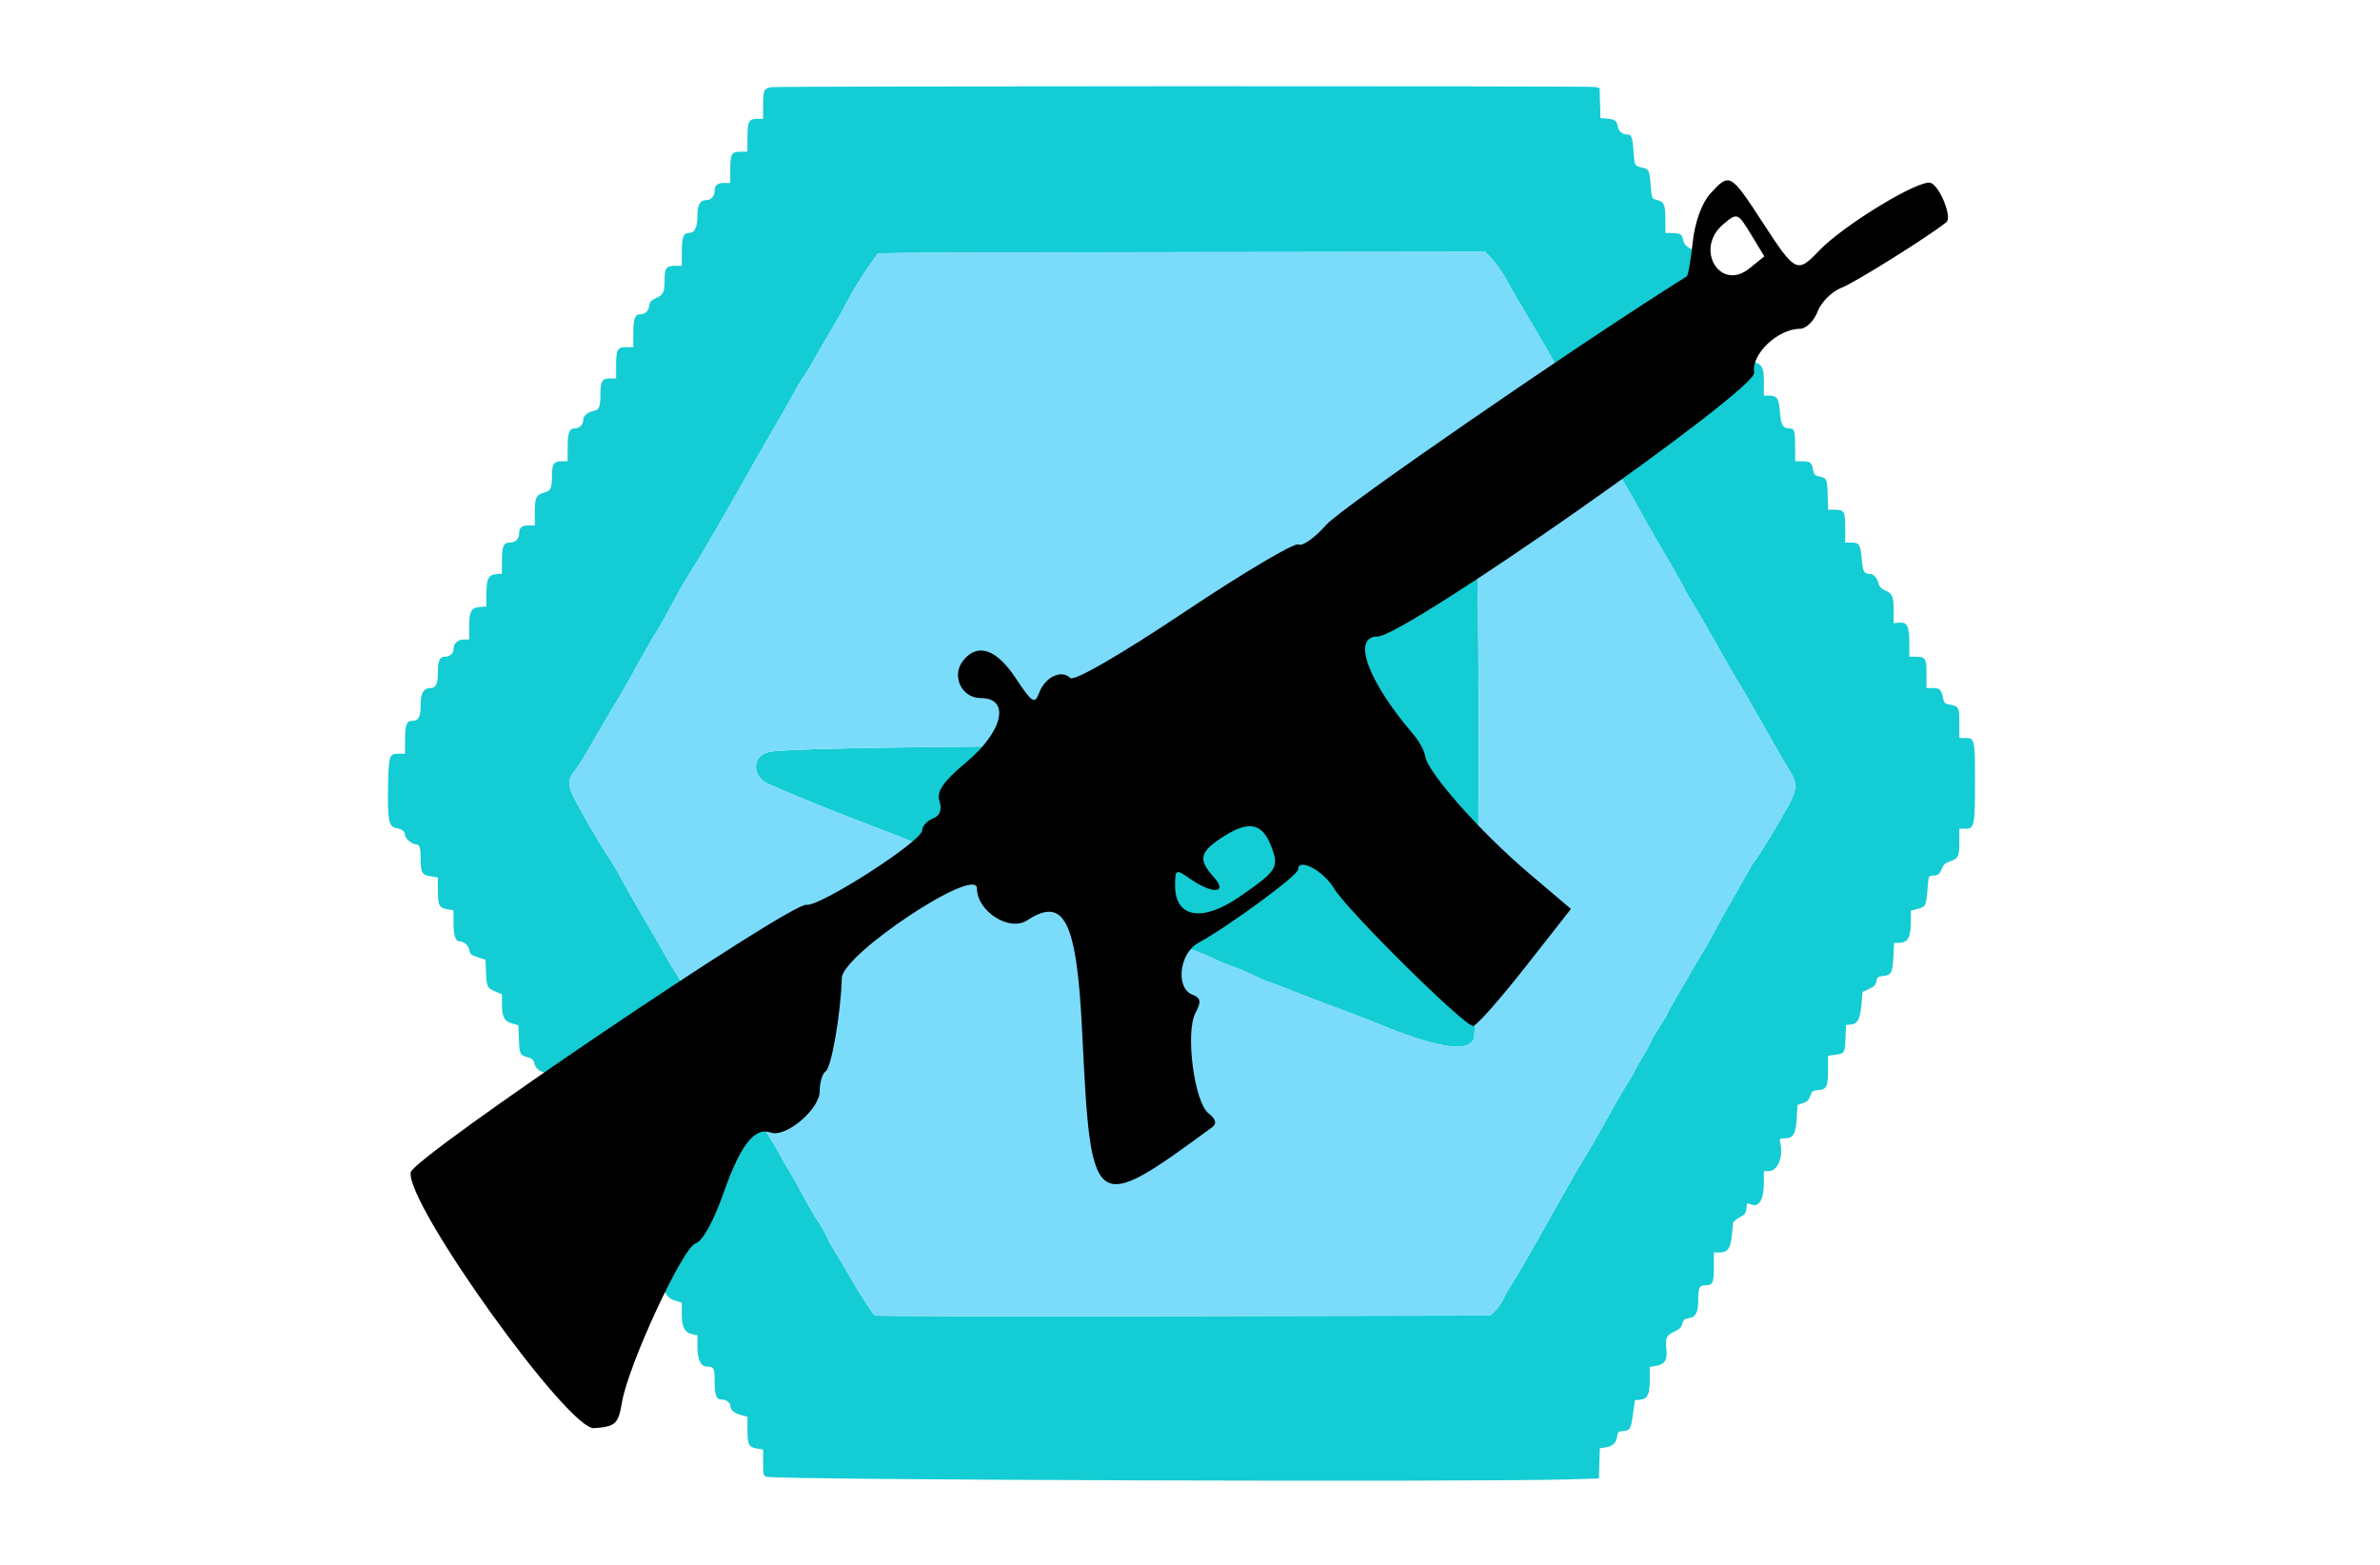 <?xml version="1.0" encoding="UTF-8" standalone="no" ?>
<!DOCTYPE svg PUBLIC "-//W3C//DTD SVG 1.1//EN" "http://www.w3.org/Graphics/SVG/1.1/DTD/svg11.dtd">
<svg xmlns="http://www.w3.org/2000/svg" xmlns:xlink="http://www.w3.org/1999/xlink" version="1.1" width="400" height="263" viewBox="0 0 400 263" xml:space="preserve">
<desc>Created with Fabric.js 3.6.6</desc>
<defs>
</defs>
<g transform="matrix(1 0 0 1 200 131.33)"  >
<g style=""   >
		<g transform="matrix(1 0 0 1 -1.43 0.35)" id="path0"  >
<path style="stroke: none; stroke-width: 1; stroke-dasharray: none; stroke-linecap: butt; stroke-dashoffset: 0; stroke-linejoin: miter; stroke-miterlimit: 4; fill: rgb(20,204,212); fill-rule: evenodd; opacity: 1;"  transform=" translate(-198.57, -131.68)" d="M 129.698 14.649 C 128.382 14.841 128.252 15.109 128.252 17.641 L 128.252 19.974 L 127.21 19.974 C 125.839 19.974 125.624 20.415 125.624 23.242 L 125.624 25.493 L 124.451 25.493 C 122.943 25.493 122.733 25.876 122.733 28.629 L 122.733 30.749 L 121.735 30.749 C 120.552 30.749 120.105 31.119 120.105 32.097 C 120.105 32.97 119.487 33.64 118.682 33.64 C 117.646 33.64 117.214 34.421 117.214 36.296 C 117.214 38.236 116.746 39.159 115.763 39.159 C 114.847 39.159 114.586 39.882 114.586 42.427 L 114.586 44.678 L 113.413 44.678 C 111.988 44.678 111.697 45.086 111.692 47.092 C 111.686 49.148 111.516 49.514 110.298 50.08 C 109.411 50.492 109.183 50.744 109.116 51.38 C 109.022 52.283 108.446 52.825 107.581 52.825 C 106.702 52.825 106.439 53.578 106.439 56.093 L 106.439 58.344 L 105.265 58.344 C 103.758 58.344 103.548 58.727 103.548 61.481 L 103.548 63.601 L 102.506 63.601 C 101.208 63.601 100.921 64.06 100.916 66.146 C 100.911 68.279 100.716 68.834 99.903 69.022 C 98.746 69.29 98.029 69.875 98.029 70.552 C 98.029 71.36 97.38 72.011 96.574 72.011 C 95.662 72.011 95.401 72.737 95.401 75.278 L 95.401 77.53 L 94.359 77.53 C 93.079 77.53 92.774 77.992 92.769 79.943 C 92.764 82.105 92.587 82.482 91.433 82.793 C 90.105 83.15 89.882 83.638 89.882 86.185 L 89.882 88.305 L 88.883 88.305 C 87.701 88.305 87.254 88.675 87.254 89.653 C 87.254 90.582 86.623 91.196 85.667 91.196 C 84.621 91.196 84.363 91.814 84.363 94.316 L 84.363 96.42 L 83.383 96.502 C 82.087 96.61 81.743 97.324 81.738 99.919 L 81.735 101.941 L 80.624 102.022 C 79.181 102.127 78.853 102.76 78.848 105.453 L 78.844 107.49 L 77.965 107.49 C 76.923 107.49 76.216 108.159 76.216 109.144 C 76.216 109.88 75.587 110.381 74.665 110.381 C 73.905 110.381 73.587 111.157 73.587 113.009 C 73.587 114.941 73.272 115.637 72.395 115.637 C 71.193 115.637 70.696 116.477 70.696 118.509 C 70.696 120.513 70.343 121.156 69.241 121.156 C 68.329 121.156 68.068 121.883 68.068 124.424 L 68.068 126.675 L 67.049 126.675 C 65.407 126.675 65.32 126.937 65.222 132.195 C 65.118 137.828 65.325 138.905 66.562 139.17 C 67.625 139.397 68.068 139.746 68.068 140.355 C 68.068 140.915 69.254 141.919 69.915 141.919 C 70.537 141.919 70.696 142.436 70.696 144.454 C 70.696 146.681 70.93 147.071 72.397 147.291 L 73.587 147.47 L 73.587 149.573 C 73.587 152.154 73.801 152.595 75.161 152.825 L 76.216 153.003 L 76.216 154.934 C 76.216 157.17 76.529 158.213 77.202 158.213 C 77.974 158.213 78.803 158.955 78.892 159.727 C 78.962 160.333 79.183 160.515 80.289 160.882 L 81.603 161.316 L 81.67 163.115 C 81.771 165.841 81.866 166.059 83.188 166.626 L 84.363 167.13 L 84.367 168.782 C 84.372 170.932 84.753 171.656 86.075 172.026 L 87.122 172.319 L 87.189 174.267 C 87.287 177.147 87.364 177.337 88.565 177.66 C 89.424 177.891 89.647 178.091 89.827 178.786 C 90.051 179.651 90.723 180.143 92.05 180.414 C 92.767 180.561 92.773 180.578 92.777 182.725 C 92.781 185.28 92.921 185.567 94.256 185.783 L 95.269 185.946 L 95.401 188.072 C 95.541 190.344 95.774 190.829 96.961 191.32 C 97.819 191.676 98.02 192.205 98.025 194.117 C 98.03 195.718 98.67 196.698 99.866 196.938 C 100.493 197.063 100.702 197.27 100.826 197.886 C 101.008 198.798 101.461 199.237 102.602 199.605 C 103.411 199.867 103.418 199.884 103.548 202.059 C 103.685 204.341 104.042 204.993 105.154 204.993 C 106.316 204.993 106.439 205.227 106.443 207.453 C 106.448 209.983 106.588 210.272 107.923 210.487 L 108.936 210.651 L 109.067 212.777 C 109.204 214.999 109.499 215.646 110.558 216.049 C 110.883 216.173 111.437 216.729 111.788 217.285 C 112.254 218.023 112.719 218.384 113.507 218.62 L 114.586 218.944 L 114.586 220.869 C 114.586 223.083 115.081 224.002 116.418 224.269 L 117.214 224.428 L 117.214 226.371 C 117.214 228.473 117.794 229.698 118.789 229.698 C 119.983 229.698 120.105 229.922 120.105 232.108 C 120.105 234.421 120.381 235.217 121.183 235.217 C 122.004 235.217 122.733 235.707 122.733 236.259 C 122.733 236.967 123.383 237.524 124.585 237.848 L 125.624 238.128 L 125.624 240.238 C 125.624 242.828 125.827 243.245 127.192 243.463 L 128.252 243.633 L 128.252 245.833 C 128.252 247.888 128.291 248.045 128.844 248.209 C 130.675 248.753 248.194 249.138 263.601 248.651 L 268.725 248.489 L 268.8 245.959 L 268.875 243.428 L 269.873 243.269 C 271.054 243.08 271.671 242.476 271.791 241.393 C 271.869 240.694 271.989 240.595 272.842 240.524 C 273.993 240.428 274.094 240.239 274.48 237.451 L 274.77 235.348 L 275.621 235.266 C 276.912 235.141 277.267 234.416 277.267 231.896 L 277.267 229.744 L 278.328 229.565 C 279.819 229.313 280.279 228.539 280.058 226.657 C 279.85 224.886 280.082 224.411 281.459 223.79 C 282.258 223.43 282.583 223.101 282.739 222.495 C 282.911 221.827 283.109 221.658 283.846 221.551 C 284.979 221.385 285.404 220.601 285.414 218.66 C 285.425 216.421 285.597 216.032 286.575 216.032 C 287.869 216.032 288.042 215.67 288.042 212.957 L 288.042 210.512 L 288.962 210.512 C 290.349 210.512 290.855 209.836 291.057 207.711 C 291.151 206.722 291.25 205.744 291.278 205.537 C 291.305 205.329 291.801 204.915 292.379 204.616 C 293.282 204.149 293.441 203.935 293.511 203.1 C 293.587 202.18 293.625 202.143 294.216 202.412 C 295.613 203.049 296.452 201.654 296.452 198.694 L 296.452 196.846 L 297.24 196.846 C 298.755 196.846 299.737 194.51 299.218 192.143 C 299.044 191.354 299.068 191.327 299.938 191.327 C 301.38 191.327 301.805 190.625 301.966 187.977 L 302.102 185.721 L 303.022 185.415 C 303.719 185.183 304.014 184.891 304.238 184.21 C 304.499 183.417 304.653 183.302 305.552 183.232 C 307.007 183.119 307.227 182.676 307.227 179.869 L 307.227 177.447 L 308.543 177.267 C 310.052 177.059 310.078 177.009 310.183 174.113 L 310.25 172.273 L 311.106 172.191 C 312.224 172.083 312.627 171.284 312.863 168.711 L 313.044 166.725 L 314.144 166.214 C 314.999 165.816 315.273 165.528 315.376 164.915 C 315.492 164.226 315.63 164.116 316.473 164.046 C 317.848 163.931 318.09 163.482 318.218 160.818 L 318.33 158.476 L 319.152 158.472 C 320.674 158.464 321.156 157.546 321.156 154.655 L 321.156 153.066 L 322.307 152.758 C 323.668 152.394 323.734 152.259 323.955 149.387 C 324.121 147.224 324.14 147.175 324.809 147.171 C 325.706 147.165 325.979 146.952 326.389 145.938 C 326.636 145.327 326.993 145.012 327.688 144.792 C 329.107 144.343 329.304 143.939 329.304 141.474 L 329.304 139.29 L 330.329 139.29 C 331.83 139.29 331.932 138.785 331.932 131.35 C 331.932 124.25 331.888 124.047 330.346 124.047 L 329.304 124.047 L 329.304 121.583 C 329.304 118.867 329.218 118.7 327.689 118.424 C 326.837 118.271 326.711 118.145 326.549 117.273 C 326.297 115.928 325.987 115.637 324.804 115.637 L 323.784 115.637 L 323.784 113.325 C 323.784 110.653 323.622 110.381 322.024 110.381 L 320.894 110.381 L 320.894 108.074 C 320.894 105.234 320.517 104.494 319.153 104.653 L 318.265 104.756 L 318.265 102.689 C 318.265 100.274 318.042 99.739 316.82 99.228 C 316.195 98.967 315.865 98.625 315.743 98.112 C 315.508 97.125 314.891 96.453 314.217 96.448 C 313.265 96.441 313.091 96.114 312.9 93.963 C 312.681 91.495 312.49 91.196 311.137 91.196 L 310.118 91.196 L 310.118 88.752 C 310.118 85.94 309.968 85.677 308.367 85.677 L 307.246 85.677 L 307.171 83.142 C 307.091 80.441 307.041 80.343 305.596 80.04 C 305.023 79.92 304.85 79.7 304.704 78.907 C 304.484 77.708 304.253 77.539 302.825 77.534 L 301.708 77.53 L 301.708 75.186 C 301.708 72.437 301.588 72.011 300.811 72.011 C 299.651 72.011 299.321 71.467 299.156 69.288 C 298.98 66.963 298.676 66.491 297.353 66.491 L 296.452 66.491 L 296.452 64.308 C 296.452 61.839 296.205 61.307 294.859 60.867 C 294.17 60.643 293.916 60.374 293.718 59.658 C 293.403 58.525 293.167 58.353 291.919 58.348 L 290.933 58.344 L 290.933 55.9 C 290.933 53.086 290.784 52.825 289.172 52.825 L 288.042 52.825 L 288.042 50.481 C 288.042 47.732 287.922 47.306 287.144 47.306 C 285.972 47.306 285.632 46.749 285.452 44.534 L 285.283 42.453 L 284.184 41.848 C 283.364 41.396 283.04 41.03 282.903 40.398 C 282.674 39.342 282.408 39.168 281.012 39.163 L 279.895 39.159 L 279.895 36.834 C 279.895 34.312 279.683 33.878 278.292 33.549 C 277.646 33.396 277.599 33.273 277.45 31.333 C 277.252 28.77 277.116 28.417 276.252 28.226 C 274.663 27.874 274.724 27.966 274.563 25.684 C 274.38 23.09 274.218 22.602 273.542 22.602 C 272.628 22.602 272.037 22.092 271.861 21.151 C 271.682 20.201 271.459 20.068 269.777 19.914 L 268.988 19.842 L 268.913 17.311 L 268.838 14.78 L 268.026 14.617 C 267.12 14.436 130.941 14.467 129.698 14.649 M 250.898 43.713 C 251.602 44.483 252.577 45.873 253.064 46.801 C 253.871 48.338 254.687 49.739 258.485 56.11 C 259.175 57.267 260.232 59.1 260.836 60.184 C 261.439 61.268 262.294 62.746 262.735 63.469 C 263.177 64.192 265.013 67.385 266.817 70.565 C 270.059 76.283 270.458 76.968 272.93 81.078 C 273.625 82.234 274.871 84.422 275.698 85.94 C 276.525 87.457 277.778 89.671 278.482 90.859 C 280.833 94.822 282.73 98.148 283.321 99.343 C 283.643 99.993 284.135 100.851 284.416 101.249 C 284.696 101.647 285.607 103.185 286.439 104.666 C 289.745 110.548 291.58 113.738 292.521 115.243 C 293.064 116.11 294.903 119.304 296.609 122.339 C 298.315 125.375 300.16 128.556 300.709 129.41 C 302.089 131.553 302.071 132.646 300.616 135.316 C 298.955 138.362 295.655 143.823 295.116 144.42 C 294.852 144.711 294.354 145.48 294.009 146.128 C 293.664 146.776 292.456 148.903 291.325 150.854 C 290.193 152.806 288.81 155.289 288.251 156.373 C 287.692 157.457 286.902 158.876 286.495 159.527 C 286.088 160.177 285.105 161.833 284.311 163.206 C 283.516 164.58 282.345 166.59 281.709 167.674 C 281.073 168.758 280.422 169.941 280.263 170.302 C 280.103 170.664 279.423 171.808 278.751 172.845 C 278.079 173.882 277.53 174.84 277.53 174.974 C 277.53 175.107 276.879 176.296 276.084 177.614 C 275.289 178.933 274.639 180.092 274.639 180.19 C 274.639 180.288 274.064 181.267 273.362 182.365 C 272.66 183.464 271.348 185.723 270.446 187.385 C 268.954 190.134 267.549 192.565 265.356 196.189 C 264.919 196.912 264.065 198.39 263.46 199.474 C 262.854 200.558 261.82 202.392 261.162 203.548 C 260.504 204.704 258.98 207.401 257.775 209.54 C 256.57 211.68 255.046 214.281 254.388 215.322 C 253.73 216.363 252.932 217.754 252.615 218.413 C 252.298 219.072 251.685 219.949 251.254 220.362 L 250.47 221.114 L 198.888 221.217 C 170.518 221.275 147.185 221.225 147.037 221.107 C 146.627 220.782 144.529 217.526 142.836 214.586 C 142.003 213.141 140.875 211.248 140.328 210.381 C 139.782 209.514 139.156 208.367 138.938 207.833 C 138.719 207.298 138.078 206.175 137.513 205.336 C 136.947 204.497 135.795 202.51 134.951 200.92 C 134.108 199.33 133.03 197.415 132.557 196.665 C 132.083 195.915 131.439 194.792 131.124 194.168 C 130.809 193.545 129.815 191.853 128.914 190.407 C 128.013 188.962 126.237 185.828 124.967 183.443 C 123.697 181.058 122.291 178.574 121.842 177.924 C 121.027 176.744 119.289 173.743 116.971 169.514 C 116.297 168.285 115.426 166.78 115.035 166.168 C 114.643 165.557 114.323 164.963 114.323 164.849 C 114.323 164.736 114.002 164.171 113.609 163.596 C 113.216 163.02 112.406 161.662 111.808 160.578 C 110.764 158.684 109.975 157.321 108.041 154.067 C 107.098 152.482 105.421 149.517 103.837 146.636 C 103.317 145.689 102.561 144.448 102.159 143.877 C 100.855 142.029 96.552 134.495 96.012 133.114 C 95.458 131.699 95.596 130.748 96.518 129.639 C 96.988 129.073 97.963 127.573 98.686 126.305 C 100.283 123.501 103.308 118.35 104.409 116.557 C 104.853 115.834 106.152 113.533 107.296 111.443 C 108.44 109.352 109.763 107.046 110.236 106.318 C 111.042 105.078 111.575 104.126 113.958 99.671 C 114.48 98.696 115.41 97.129 116.024 96.189 C 117.054 94.614 120.568 88.633 123.158 84.045 C 126.028 78.961 130.916 70.424 131.627 69.251 C 132.065 68.528 132.859 67.109 133.392 66.097 C 133.925 65.085 134.745 63.725 135.215 63.075 C 135.686 62.424 136.338 61.36 136.665 60.71 C 136.992 60.059 138.116 58.108 139.163 56.373 C 140.21 54.639 141.494 52.392 142.016 51.38 C 143.247 48.997 144.728 46.564 146.291 44.355 L 147.542 42.587 L 152.155 42.509 C 154.692 42.466 177.659 42.405 203.193 42.372 L 249.619 42.313 L 250.898 43.713 M 244.941 80.314 C 243.549 80.917 242.733 81.823 240.353 85.414 C 239.156 87.221 236.762 90.604 235.033 92.932 C 233.304 95.259 231.391 98.039 230.781 99.108 C 229.224 101.836 227.04 105.234 226.377 105.959 C 226.069 106.295 225.624 106.953 225.388 107.42 C 225.151 107.888 224.537 108.691 224.023 109.205 C 223.509 109.719 222.843 110.697 222.543 111.377 C 222.243 112.058 221.549 113.127 220.999 113.754 C 220.45 114.38 219.801 115.415 219.557 116.053 C 218.893 117.792 218.062 117.694 217.183 115.774 C 216.82 114.982 216.416 114.267 216.285 114.186 C 215.674 113.808 210.958 117.008 208.047 119.777 L 206.043 121.682 L 208.111 121.682 C 212.342 121.682 213.691 121.076 215.034 118.574 C 215.574 117.568 216.442 117.462 216.848 118.353 C 217.238 119.21 216.752 120.856 215.693 122.263 C 215.226 122.883 214.706 123.702 214.537 124.084 C 214.093 125.085 215.354 125.042 178.187 125.346 C 144.915 125.618 131.238 125.912 129.172 126.4 C 126.373 127.061 126.328 130.455 129.101 131.739 C 131.345 132.777 138.813 135.851 142.707 137.338 C 151.198 140.582 153.21 141.375 154.057 141.812 C 154.528 142.056 156.041 142.642 157.418 143.115 C 160.925 144.318 166.662 146.525 167.855 147.13 C 168.406 147.409 169.862 147.962 171.091 148.359 C 172.319 148.755 174.566 149.591 176.084 150.217 C 177.602 150.842 180.854 152.137 183.311 153.093 C 185.769 154.049 188.738 155.238 189.91 155.734 C 191.082 156.23 192.192 156.636 192.377 156.636 C 192.561 156.636 193.909 157.119 195.371 157.71 C 196.833 158.301 199.034 159.143 200.263 159.58 C 201.491 160.017 203.159 160.71 203.969 161.118 C 204.778 161.526 206.184 162.111 207.093 162.417 C 208.002 162.723 209.528 163.365 210.483 163.842 C 211.439 164.32 212.694 164.86 213.272 165.042 C 213.85 165.225 215.565 165.881 217.083 166.5 C 218.601 167.12 221.853 168.359 224.31 169.255 C 226.767 170.15 229.724 171.281 230.88 171.767 C 241.101 176.064 246.748 177.027 247.667 174.63 C 248.666 172.027 248.812 87.734 247.828 81.998 C 247.474 79.932 246.77 79.522 244.941 80.314 M 199.034 120.268 C 197.816 121.559 197.991 121.799 200.218 121.891 C 202.361 121.978 202.39 121.947 201.314 120.722 C 200.88 120.228 200.526 119.71 200.526 119.57 C 200.526 119.054 199.905 119.344 199.034 120.268" stroke-linecap="round" />
</g>
		<g transform="matrix(1 0 0 1 -1.29 0.44)" id="path1"  >
<path style="stroke: none; stroke-width: 1; stroke-dasharray: none; stroke-linecap: butt; stroke-dashoffset: 0; stroke-linejoin: miter; stroke-miterlimit: 4; fill: rgb(123,219,251); fill-rule: evenodd; opacity: 1;"  transform=" translate(-198.71, -131.78)" d="M 152.155 42.509 L 147.542 42.587 L 146.291 44.355 C 144.728 46.564 143.247 48.997 142.016 51.38 C 141.494 52.392 140.21 54.639 139.163 56.373 C 138.116 58.108 136.992 60.059 136.665 60.71 C 136.338 61.36 135.686 62.424 135.215 63.075 C 134.745 63.725 133.925 65.085 133.392 66.097 C 132.859 67.109 132.065 68.528 131.627 69.251 C 130.916 70.424 126.028 78.961 123.158 84.045 C 120.568 88.633 117.054 94.614 116.024 96.189 C 115.41 97.129 114.48 98.696 113.958 99.671 C 111.575 104.126 111.042 105.078 110.236 106.318 C 109.763 107.046 108.44 109.352 107.296 111.443 C 106.152 113.533 104.853 115.834 104.409 116.557 C 103.308 118.35 100.283 123.501 98.686 126.305 C 97.963 127.573 96.988 129.073 96.518 129.639 C 95.596 130.748 95.458 131.699 96.012 133.114 C 96.552 134.495 100.855 142.029 102.159 143.877 C 102.561 144.448 103.317 145.689 103.837 146.636 C 105.421 149.517 107.098 152.482 108.041 154.067 C 109.975 157.321 110.764 158.684 111.808 160.578 C 112.406 161.662 113.216 163.02 113.609 163.596 C 114.002 164.171 114.323 164.736 114.323 164.849 C 114.323 164.963 114.643 165.557 115.035 166.168 C 115.426 166.78 116.297 168.285 116.971 169.514 C 119.289 173.743 121.027 176.744 121.842 177.924 C 122.291 178.574 123.697 181.058 124.967 183.443 C 126.237 185.828 128.013 188.962 128.914 190.407 C 129.815 191.853 130.809 193.545 131.124 194.168 C 131.439 194.792 132.083 195.915 132.557 196.665 C 133.03 197.415 134.108 199.33 134.951 200.92 C 135.795 202.51 136.947 204.497 137.513 205.336 C 138.078 206.175 138.719 207.298 138.938 207.833 C 139.156 208.367 139.782 209.514 140.328 210.381 C 140.875 211.248 142.003 213.141 142.836 214.586 C 144.529 217.526 146.627 220.782 147.037 221.107 C 147.185 221.225 170.518 221.275 198.888 221.217 L 250.47 221.114 L 251.254 220.362 C 251.685 219.949 252.298 219.072 252.615 218.413 C 252.932 217.754 253.73 216.363 254.388 215.322 C 255.046 214.281 256.57 211.68 257.775 209.54 C 258.98 207.401 260.504 204.704 261.162 203.548 C 261.82 202.392 262.854 200.558 263.46 199.474 C 264.065 198.39 264.919 196.912 265.356 196.189 C 267.549 192.565 268.954 190.134 270.446 187.385 C 271.348 185.723 272.66 183.464 273.362 182.365 C 274.064 181.267 274.639 180.288 274.639 180.19 C 274.639 180.092 275.289 178.933 276.084 177.614 C 276.879 176.296 277.53 175.107 277.53 174.974 C 277.53 174.84 278.079 173.882 278.751 172.845 C 279.423 171.808 280.103 170.664 280.263 170.302 C 280.422 169.941 281.073 168.758 281.709 167.674 C 282.345 166.59 283.516 164.58 284.311 163.206 C 285.105 161.833 286.088 160.177 286.495 159.527 C 286.902 158.876 287.692 157.457 288.251 156.373 C 288.81 155.289 290.193 152.806 291.325 150.854 C 292.456 148.903 293.664 146.776 294.009 146.128 C 294.354 145.48 294.852 144.711 295.116 144.42 C 295.655 143.823 298.955 138.362 300.616 135.316 C 302.071 132.646 302.089 131.553 300.709 129.41 C 300.16 128.556 298.315 125.375 296.609 122.339 C 294.903 119.304 293.064 116.11 292.521 115.243 C 291.58 113.738 289.745 110.548 286.439 104.666 C 285.607 103.185 284.696 101.647 284.416 101.249 C 284.135 100.851 283.643 99.993 283.321 99.343 C 282.73 98.148 280.833 94.822 278.482 90.859 C 277.778 89.671 276.525 87.457 275.698 85.94 C 274.871 84.422 273.625 82.234 272.93 81.078 C 270.458 76.968 270.059 76.283 266.817 70.565 C 265.013 67.385 263.177 64.192 262.735 63.469 C 262.294 62.746 261.439 61.268 260.836 60.184 C 260.232 59.1 259.175 57.267 258.485 56.11 C 254.687 49.739 253.871 48.338 253.064 46.801 C 252.577 45.873 251.602 44.483 250.898 43.713 L 249.619 42.313 L 203.193 42.372 C 177.659 42.405 154.692 42.466 152.155 42.509 M 247.13 80.224 C 247.932 80.81 248.071 83.143 248.373 101.051 C 248.787 125.595 248.334 172.893 247.667 174.63 C 246.748 177.027 241.101 176.064 230.88 171.767 C 229.724 171.281 226.767 170.15 224.31 169.255 C 221.853 168.359 218.601 167.12 217.083 166.5 C 215.565 165.881 213.85 165.225 213.272 165.042 C 212.694 164.86 211.439 164.32 210.483 163.842 C 209.528 163.365 208.002 162.723 207.093 162.417 C 206.184 162.111 204.778 161.526 203.969 161.118 C 203.159 160.71 201.491 160.017 200.263 159.58 C 199.034 159.143 196.833 158.301 195.371 157.71 C 193.909 157.119 192.561 156.636 192.377 156.636 C 192.192 156.636 191.082 156.23 189.91 155.734 C 188.738 155.238 185.769 154.049 183.311 153.093 C 180.854 152.137 177.602 150.842 176.084 150.217 C 174.566 149.591 172.319 148.755 171.091 148.359 C 169.862 147.962 168.406 147.409 167.855 147.13 C 166.662 146.525 160.925 144.318 157.418 143.115 C 156.041 142.642 154.528 142.056 154.057 141.812 C 153.21 141.375 151.198 140.582 142.707 137.338 C 138.813 135.851 131.345 132.777 129.101 131.739 C 126.328 130.455 126.373 127.061 129.172 126.4 C 131.238 125.912 144.915 125.618 178.187 125.346 C 215.354 125.042 214.093 125.085 214.537 124.084 C 214.706 123.702 215.226 122.883 215.693 122.263 C 216.752 120.856 217.238 119.21 216.848 118.353 C 216.442 117.462 215.574 117.568 215.034 118.574 C 213.691 121.076 212.342 121.682 208.111 121.682 L 206.043 121.682 L 208.047 119.777 C 210.958 117.008 215.674 113.808 216.285 114.186 C 216.416 114.267 216.82 114.982 217.183 115.774 C 218.062 117.694 218.893 117.792 219.557 116.053 C 219.801 115.415 220.45 114.38 220.999 113.754 C 221.549 113.127 222.243 112.058 222.543 111.377 C 222.843 110.697 223.509 109.719 224.023 109.205 C 224.537 108.691 225.151 107.888 225.388 107.42 C 225.624 106.953 226.069 106.295 226.377 105.959 C 227.04 105.234 229.224 101.836 230.781 99.108 C 231.391 98.039 233.304 95.259 235.033 92.932 C 236.762 90.604 239.156 87.221 240.353 85.414 C 243.53 80.621 245.554 79.071 247.13 80.224 M 200.526 119.57 C 200.526 119.71 200.88 120.228 201.314 120.722 C 202.39 121.947 202.361 121.978 200.218 121.891 C 197.991 121.799 197.816 121.559 199.034 120.268 C 199.905 119.344 200.526 119.054 200.526 119.57" stroke-linecap="round" />
</g>
</g>
</g>
<g transform="matrix(1.19 0 0 1.19 198.2 135.18)" id="surface1"  >
<path style="stroke: none; stroke-width: 1; stroke-dasharray: none; stroke-linecap: butt; stroke-dashoffset: 0; stroke-linejoin: miter; stroke-miterlimit: 4; fill: rgb(0,0,0); fill-rule: evenodd; opacity: 1;"  transform=" translate(-127.04, -97.1)" d="M 202.027 10.867 C 200.844 12.164 199.848 14.906 199.559 17.676 C 199.289 20.223 198.91 22.41 198.715 22.531 C 183.301 32.199 149.98 55.168 147.82 57.609 C 146.176 59.469 144.402 60.727 143.879 60.402 C 143.359 60.082 136.086 64.387 127.723 69.977 C 118.664 76.027 112.16 79.781 111.641 79.262 C 110.402 78.02 108.07 79.137 107.25 81.355 C 106.633 83.023 106.246 82.781 103.938 79.289 C 101.219 75.18 98.609 74.277 96.562 76.742 C 94.785 78.887 96.246 82.102 99.004 82.102 C 103.219 82.102 102.16 86.809 96.969 91.152 C 93.68 93.902 92.73 95.281 93.172 96.672 C 93.555 97.875 93.227 98.734 92.25 99.109 C 91.414 99.43 90.727 100.188 90.723 100.797 C 90.703 102.316 76.25 111.609 74.383 111.297 C 72.16 110.922 18.891 146.926 18.496 149.07 C 17.699 153.375 40.711 185.496 44.391 185.219 C 47.422 184.992 47.812 184.629 48.324 181.586 C 49.207 176.305 56.949 159.598 58.738 159.113 C 59.68 158.859 61.281 155.973 62.664 152.023 C 65.059 145.211 67.055 142.652 69.344 143.465 C 71.477 144.219 76.254 140.184 76.254 137.629 C 76.254 136.367 76.633 135.102 77.094 134.816 C 77.91 134.312 79.234 126.664 79.375 121.641 C 79.473 118.266 98.438 105.691 98.461 108.988 C 98.484 112.234 103.051 115.137 105.555 113.492 C 110.824 110.039 112.559 113.559 113.324 129.234 C 114.578 155 114.762 155.133 131.711 142.691 C 132.375 142.203 132.191 141.539 131.172 140.754 C 129.156 139.199 127.863 129.301 129.324 126.57 C 130.176 124.977 130.09 124.453 128.902 123.996 C 126.484 123.066 127.027 118.152 129.715 116.684 C 134.129 114.266 143.824 107.133 143.824 106.301 C 143.824 104.586 147.402 106.473 148.887 108.973 C 150.73 112.07 167.32 128.48 168.543 128.414 C 169.016 128.391 172.316 124.66 175.879 120.125 L 182.355 111.883 L 176.254 106.703 C 169.605 101.059 162.113 92.598 161.785 90.363 C 161.672 89.586 160.91 88.172 160.09 87.215 C 153.672 79.746 151.355 73.406 155.039 73.406 C 158.883 73.406 208.691 38.496 208.238 36.121 C 207.754 33.59 211.566 29.941 214.699 29.941 C 215.559 29.941 216.68 28.848 217.188 27.512 C 217.695 26.172 219.223 24.656 220.582 24.137 C 222.461 23.422 232.855 16.918 235.395 14.867 C 236.215 14.203 234.465 9.828 233.18 9.336 C 231.637 8.746 220.84 15.297 217.383 18.926 C 214.309 22.156 214.055 22.031 209.461 14.973 C 204.863 7.914 204.766 7.859 202.027 10.867 M 207.586 21.398 C 203.422 24.773 199.754 18.668 203.855 15.188 C 205.828 13.512 205.926 13.547 207.773 16.59 L 209.668 19.711 L 207.586 21.398 M 140.043 103.078 C 141.164 106.035 140.871 106.496 135.473 110.211 C 130.273 113.789 126.449 113.117 126.449 108.629 C 126.449 106.246 126.543 106.203 128.594 107.641 C 131.746 109.852 133.984 109.676 131.906 107.379 C 129.633 104.863 129.898 103.797 133.363 101.605 C 136.91 99.355 138.785 99.77 140.043 103.078" stroke-linecap="round" />
</g>
</svg>